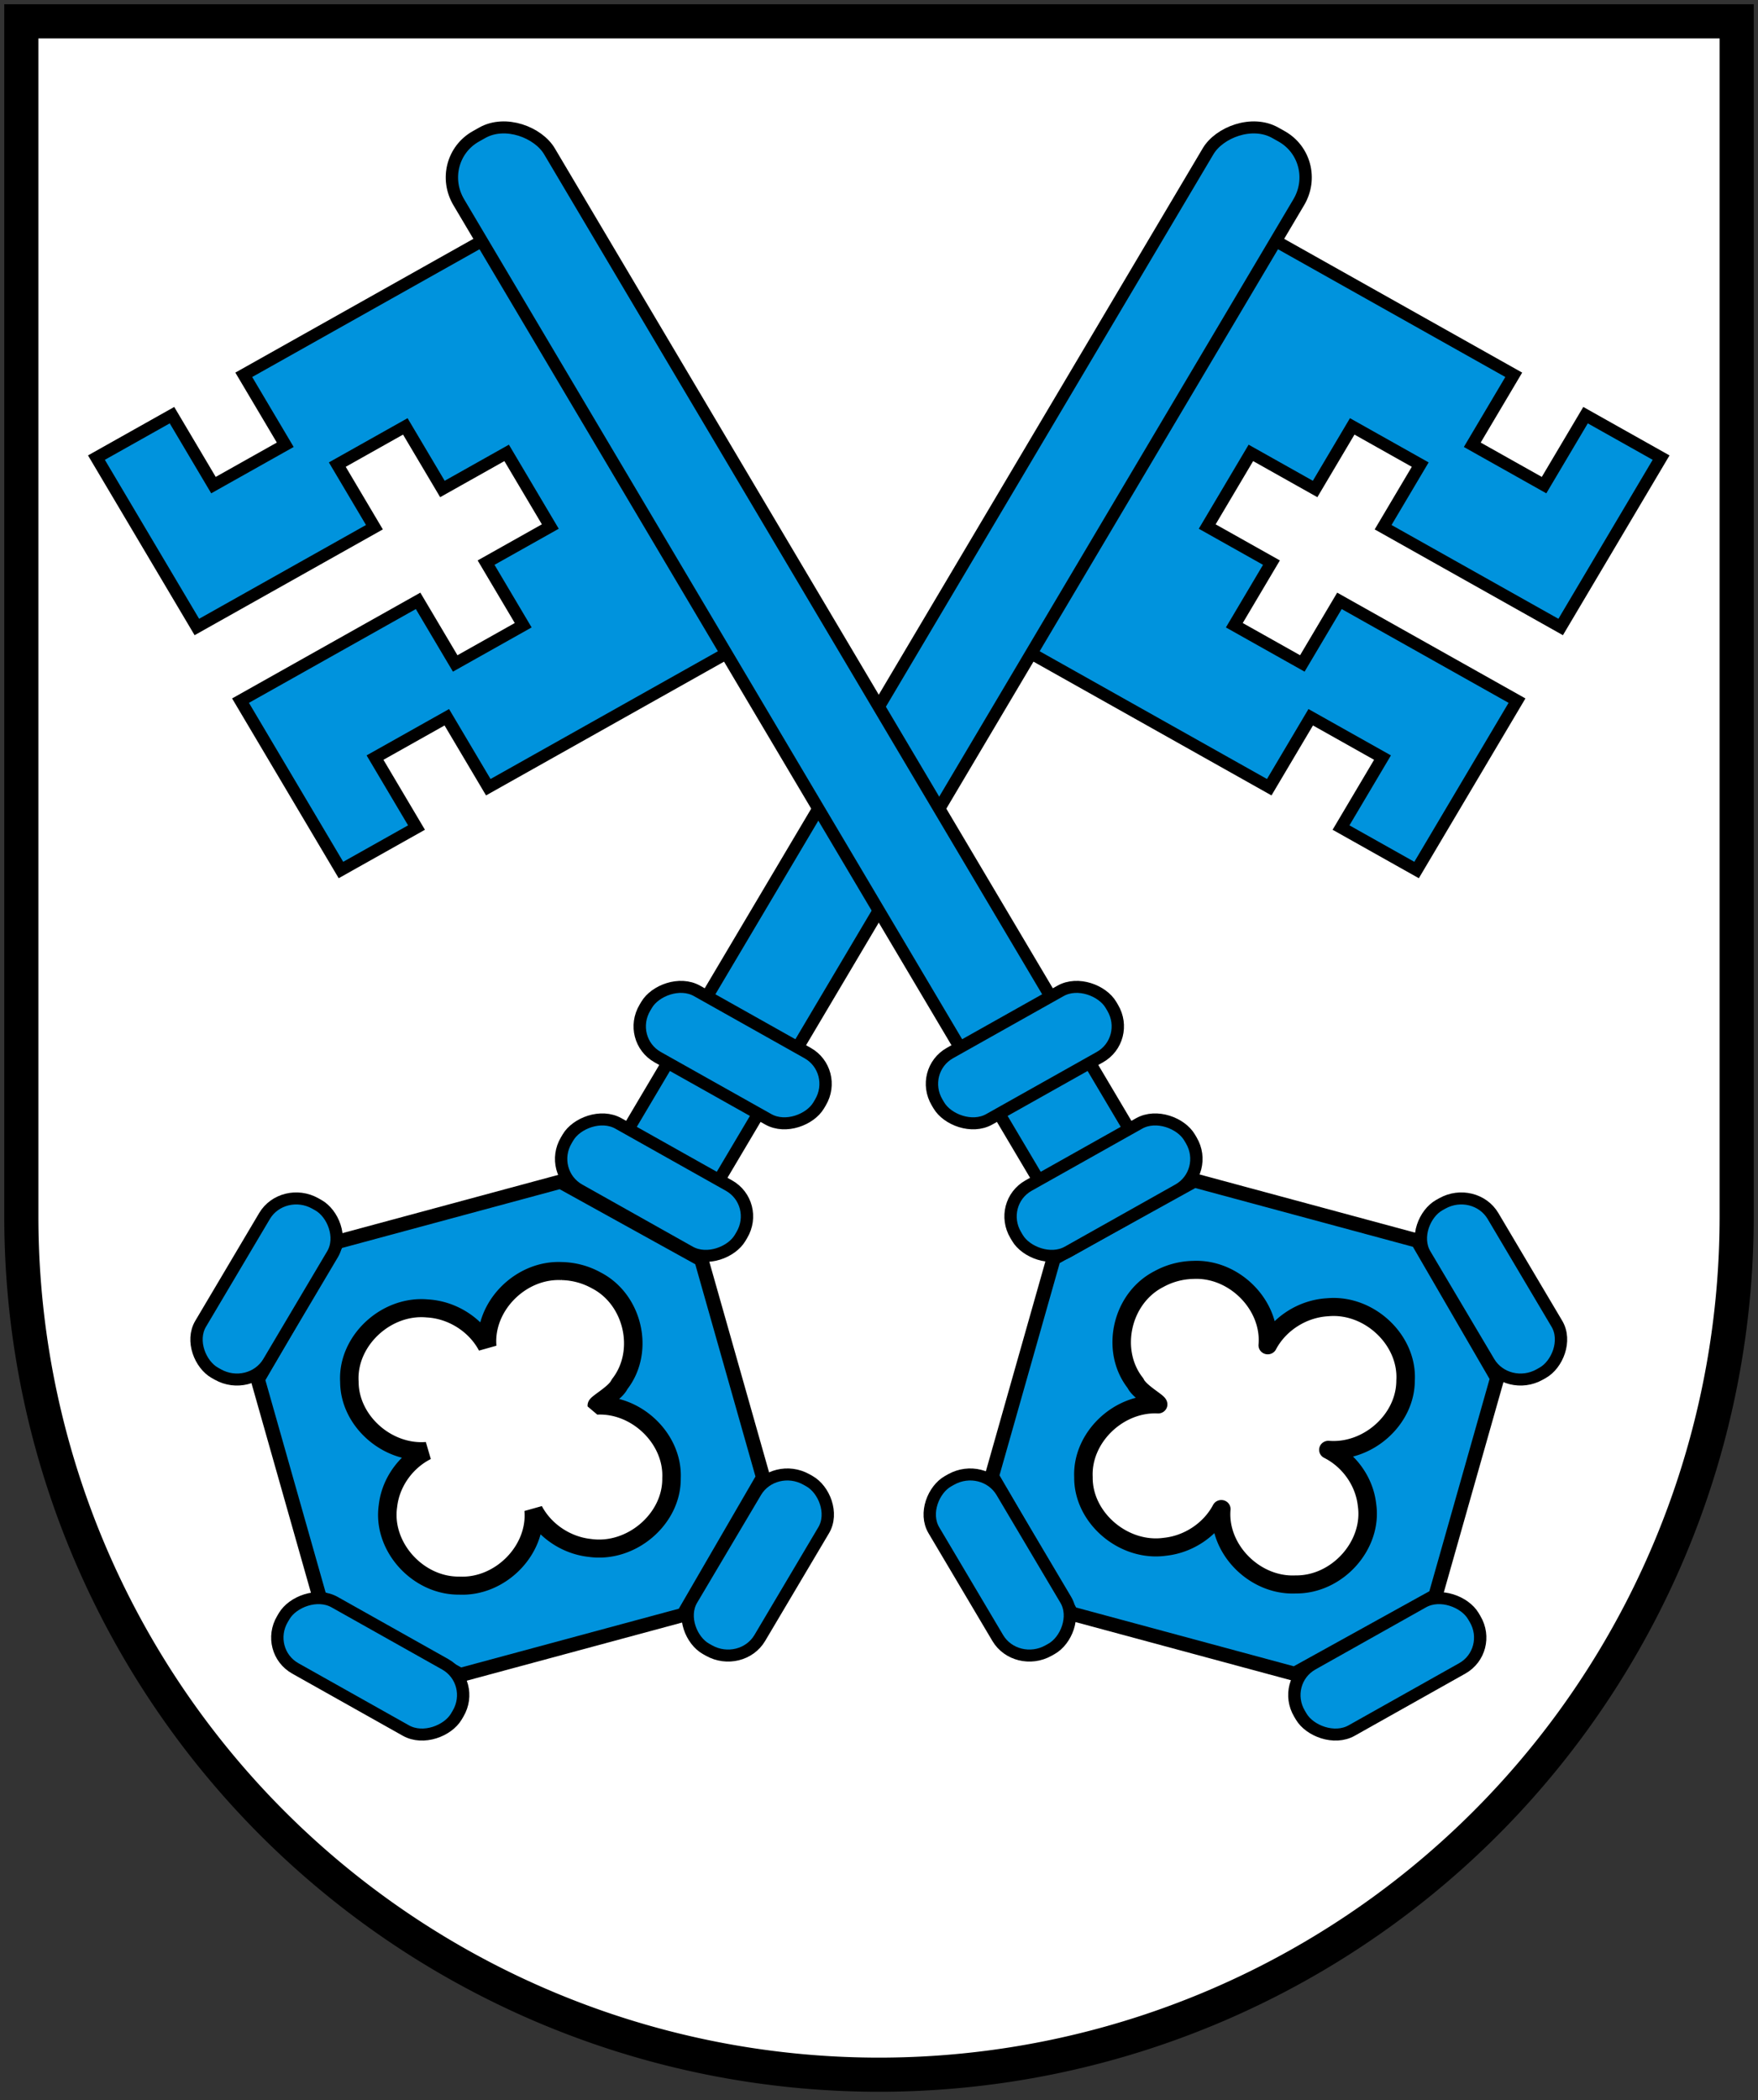 <svg width="412" height="492" viewBox="-206 -357 412 492" xmlns="http://www.w3.org/2000/svg" xmlns:xlink="http://www.w3.org/1999/xlink"><rect x="-206" y="-357" width="412" height="492" fill="#333333" stroke="none"/><path d="M-201-352v280a201 201 0 0 0 402 0v-280z" fill="#fff" stroke="#000" stroke-width="8"/><g transform="translate(-163.67 196.35) scale(.951)" stroke="#000"><path d="m128.31-271.63 15.24 53.696-19.628 33.832-55.004 14.844-34.674-19.178-15.24-53.696 19.628-33.832 55.004-14.844z" fill="#0093dd" stroke-width="3.503"/><path d="M0-50c-12.08-.37-22.57 11.35-20.87 23.32-.29 2.8 2.98 8.08 2.59 8.64-9.73-6.16-23.97-2.26-29.19 8.03-6.02 10.36-.87 25.02 10.3 29.36 6.26 2.7 13.81 2.04 19.51-1.69-6.65 9.72-2.9 24.48 7.65 29.81 10.36 6.02 25.02.87 29.36-10.3 2.7-6.26 2.04-13.81-1.69-19.51 9.43 6.41 23.64 3.18 29.3-6.77C53.47.83 49.04-14.05 38.1-18.93c-6.43-3.17-14.45-2.65-20.44 1.27 6.65-9.72 2.9-24.48-7.65-29.81A20.946 20.946 0 0 0 0-50z" stroke-linejoin="bevel" stroke-miterlimit="20" transform="matrix(-.747 -.413 -.423 .729 81.276 -230.03)" fill="#fff" stroke-width="5.308"/><path d="m215.15-271.92-15.24 53.696 19.628 33.832 55.004 14.844 34.674-19.178 15.24-53.696-19.628-33.832-55.004-14.844z" fill="#0093dd" stroke-width="3.503"/><path d="M0-50c-12.08-.37-22.57 11.35-20.87 23.32-.29 2.8 2.98 8.08 2.59 8.64-9.73-6.16-23.97-2.26-29.19 8.03-6.02 10.36-.87 25.02 10.3 29.36 6.26 2.7 13.81 2.04 19.51-1.69-6.65 9.72-2.9 24.48 7.65 29.81 10.36 6.02 25.02.87 29.36-10.3 2.7-6.26 2.04-13.81-1.69-19.51 9.43 6.41 23.64 3.18 29.3-6.77C53.47.83 49.04-14.05 38.1-18.93c-6.43-3.17-14.45-2.65-20.44 1.27 6.65-9.72 2.9-24.48-7.65-29.81A20.946 20.946 0 0 0 0-50z" stroke-linejoin="round" stroke-miterlimit="20" transform="matrix(.747 -.413 .423 .729 262.18 -230.32)" fill="#fff" stroke-width="5.308"/><use transform="matrix(-1 0 0 1 344.09 0)" width="100%" height="100%" fill="#0093dd" stroke-width=".942" xlink:href="#a"/><g id="a" transform="matrix(.931 -.523 .538 .907 262.39 -230.36)" stroke-width="2.827"><path d="M-3-217h-72v-19h-19v19h-20v-46h47v17h18v-17h17v-20h-17v-17h-18v17h-47v-46h20v19h19v-19h72" fill="#0093dd"/><rect x="-12" y="-351" width="24" height="295" rx="11.157" ry="11.463" fill="#0093dd"/><use y="-36" width="100%" height="100%" fill="#0093dd" xlink:href="#b"/><g id="d"><use transform="rotate(90)" width="412" height="492" fill="#0093dd" xlink:href="#c"/><g id="c" stroke-width="2.827"><rect id="b" x="-23" y="-74" width="46" height="18" rx="8.368" ry="8.597" fill="#0093dd" stroke-width="2.827"/></g></g><use transform="scale(-1)" width="412" height="492" fill="#0093dd" xlink:href="#d"/></g></g></svg>